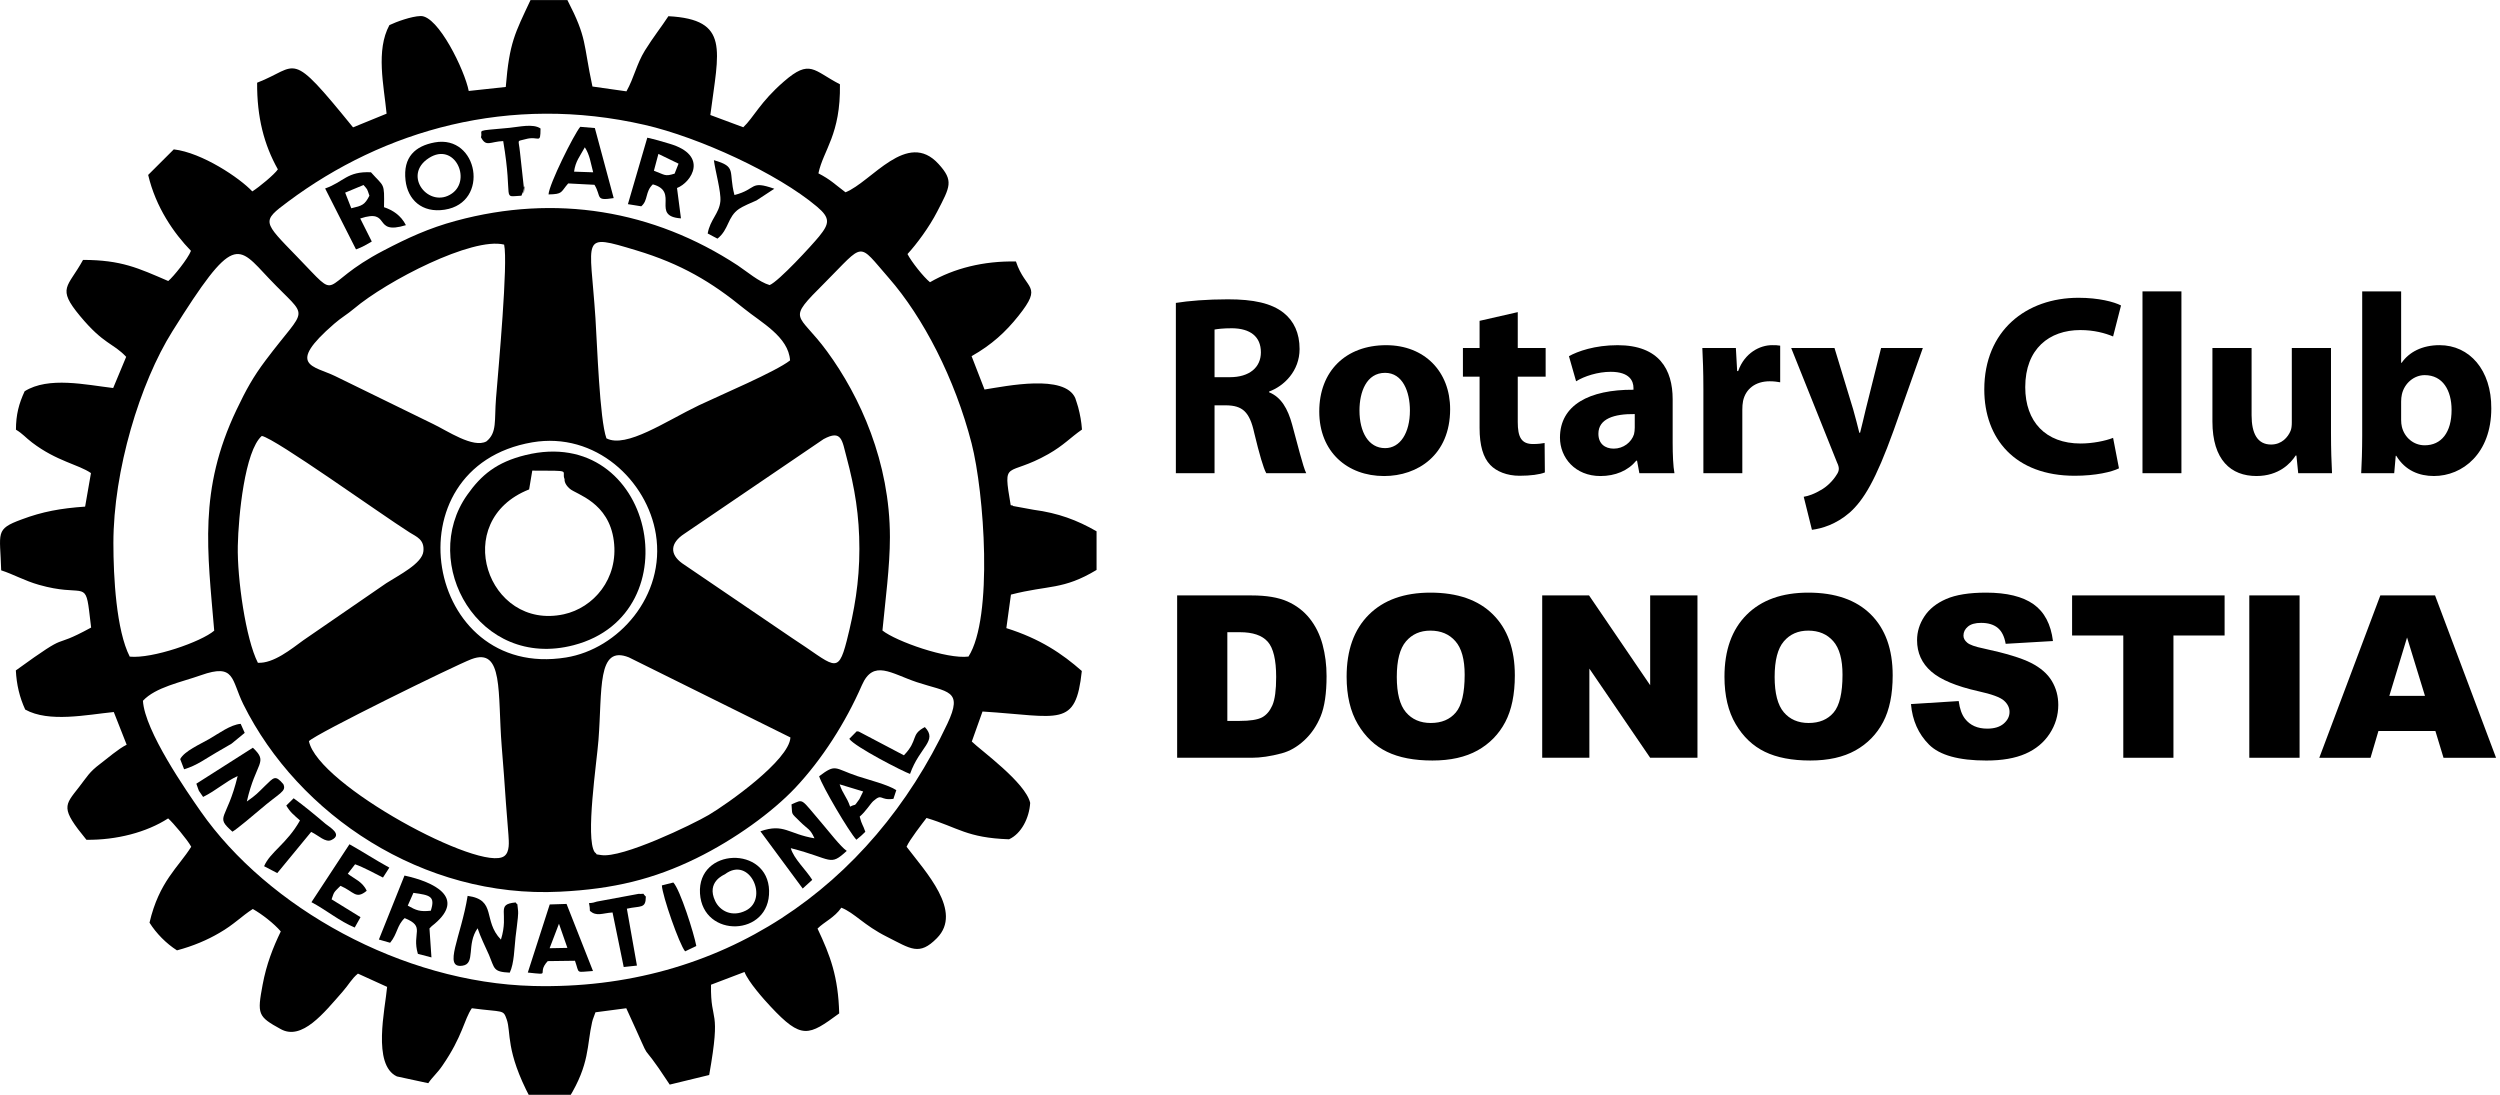 <?xml version="1.0" encoding="UTF-8" standalone="no"?>
<!DOCTYPE svg PUBLIC "-//W3C//DTD SVG 1.1//EN" "http://www.w3.org/Graphics/SVG/1.1/DTD/svg11.dtd">
<svg width="100%" height="100%" viewBox="0 0 612 268" version="1.1" xmlns="http://www.w3.org/2000/svg" xmlns:xlink="http://www.w3.org/1999/xlink" xml:space="preserve" xmlns:serif="http://www.serif.com/">
    <g transform="matrix(5.141,0,0,5.141,-147.288,-199.077)">
        <g transform="matrix(1,0,0,1,53.899,38.725)">
            <path d="M0,52.276L1.842,52.276C2.838,50.651 2.688,49.795 2.945,48.669C2.951,48.63 2.963,48.587 2.977,48.55L3.105,48.201L4.572,48.008C6.106,51.342 4.897,48.98 6.641,51.644L8.52,51.187C9.106,47.88 8.575,48.795 8.607,46.888L10.202,46.281C10.385,46.755 11.122,47.586 11.441,47.924C12.928,49.517 13.25,49.327 14.711,48.254C14.666,46.507 14.289,45.506 13.679,44.215C14.005,43.889 14.484,43.695 14.813,43.22C15.447,43.471 15.881,44.055 16.985,44.606C18.126,45.181 18.521,45.528 19.365,44.669C20.612,43.401 18.826,41.517 17.919,40.318C18.06,39.987 18.675,39.203 18.869,38.947C20.38,39.403 20.783,39.894 22.798,39.963C23.385,39.696 23.762,38.947 23.805,38.23C23.589,37.261 21.426,35.708 21.025,35.309L21.535,33.879C25.219,34.111 25.973,34.679 26.264,31.949C25.328,31.125 24.279,30.414 22.67,29.908L22.889,28.312C24.691,27.846 25.361,28.103 26.966,27.137L26.966,25.297C26.03,24.76 25.139,24.429 23.971,24.273L22.994,24.094C22.971,24.047 22.91,24.072 22.877,24.052C22.499,21.808 22.678,22.752 24.67,21.621C25.402,21.205 25.714,20.839 26.272,20.452C26.242,20.064 26.187,19.759 26.088,19.381C26.072,19.331 25.978,19.019 25.951,18.952C25.441,17.805 22.686,18.38 21.631,18.546L21.015,16.958C21.973,16.418 22.641,15.8 23.243,15.044C24.447,13.533 23.589,13.85 23.127,12.45C21.586,12.419 20.186,12.772 19.034,13.437C18.73,13.194 18.144,12.454 17.963,12.095C18.393,11.63 19.002,10.81 19.38,10.07C19.99,8.888 20.176,8.612 19.443,7.808C17.945,6.16 16.26,8.655 15.011,9.155C14.49,8.763 14.301,8.552 13.721,8.253C13.955,7.139 14.786,6.408 14.746,4.012C13.479,3.359 13.329,2.792 12.078,3.88C10.947,4.857 10.631,5.602 10.143,6.058L8.575,5.475C8.969,2.397 9.521,0.924 6.578,0.77C6.246,1.281 5.87,1.744 5.459,2.405C5.057,3.059 4.945,3.7 4.58,4.348L2.961,4.118C2.509,2.015 2.723,1.853 1.768,0L0.013,0C-0.732,1.594 -0.992,2.012 -1.166,4.139L-2.93,4.33C-3.113,3.365 -4.382,0.737 -5.221,0.762C-5.658,0.773 -6.383,1.038 -6.707,1.194C-7.36,2.4 -6.972,4.061 -6.841,5.411L-8.438,6.063C-11.52,2.272 -10.996,3.162 -13.006,3.937C-13.016,5.588 -12.676,6.888 -12.018,8.063C-12.181,8.305 -12.906,8.907 -13.236,9.112C-13.835,8.473 -15.625,7.268 -16.974,7.111L-18.194,8.328C-17.831,9.87 -16.969,11.107 -16.156,11.943C-16.301,12.317 -16.986,13.17 -17.238,13.38C-18.676,12.761 -19.465,12.379 -21.295,12.374C-22.018,13.696 -22.563,13.692 -21.439,15.044C-20.301,16.415 -19.88,16.313 -19.241,16.99L-19.86,18.475C-21.161,18.322 -22.939,17.916 -24.076,18.629C-24.351,19.223 -24.488,19.74 -24.49,20.458C-24.152,20.663 -24.055,20.816 -23.719,21.072C-22.545,21.966 -21.516,22.111 -20.918,22.525L-21.196,24.122C-22.359,24.202 -23.232,24.362 -24.212,24.73C-25.509,25.205 -25.242,25.344 -25.193,27.156C-24.613,27.342 -24.082,27.652 -23.396,27.846C-21.322,28.438 -21.187,27.617 -21.007,29.072C-20.968,29.364 -20.945,29.612 -20.91,29.881C-22.997,31.019 -21.703,29.901 -24.495,31.922C-24.46,32.607 -24.315,33.206 -24.049,33.786C-22.916,34.415 -21.131,34.033 -19.831,33.903L-19.218,35.46C-19.613,35.653 -20.137,36.114 -20.484,36.375C-21.005,36.767 -21.095,36.974 -21.484,37.474C-22.18,38.367 -22.383,38.463 -21.133,39.987C-19.705,40.004 -18.271,39.633 -17.243,38.968C-17.02,39.16 -16.318,39.991 -16.144,40.318C-16.751,41.292 -17.672,41.97 -18.13,43.933C-17.809,44.444 -17.336,44.924 -16.822,45.252C-16.045,45.044 -15.377,44.757 -14.807,44.423C-14.102,44.019 -13.741,43.618 -13.211,43.282C-12.77,43.529 -12.189,43.986 -11.879,44.351C-12.248,45.111 -12.563,45.915 -12.744,46.888C-13.006,48.296 -12.979,48.401 -11.879,49.003C-10.869,49.56 -9.825,48.231 -8.942,47.227C-8.638,46.883 -8.504,46.6 -8.205,46.359L-6.816,46.991C-6.908,48.035 -7.533,50.703 -6.35,51.255L-4.857,51.577C-4.646,51.267 -4.43,51.104 -4.181,50.737C-3.215,49.336 -3.157,48.554 -2.782,48.008C-1.26,48.209 -1.293,48.055 -1.122,48.539C-0.902,49.154 -1.195,50.017 0,52.276M11.398,13.573C10.899,13.428 10.309,12.924 9.88,12.637C5.863,10.003 1.203,9.227 -3.535,10.512C-4.836,10.862 -5.854,11.338 -6.98,11.926C-10.211,13.603 -8.906,14.484 -11.105,12.221C-12.734,10.54 -12.805,10.547 -11.535,9.601C-6.972,6.196 -1,4.462 5.459,5.947C8.041,6.542 11.769,8.249 13.654,9.84C14.297,10.381 14.25,10.646 13.754,11.257C13.419,11.669 11.826,13.403 11.398,13.573M-2.088,21.017C-2.718,21.356 -3.949,20.512 -4.623,20.189L-9.289,17.908C-10.32,17.408 -11.652,17.423 -9.338,15.418C-9,15.123 -8.723,14.975 -8.389,14.693C-6.835,13.38 -2.758,11.268 -1.244,11.646C-1.053,12.521 -1.507,17.444 -1.63,18.959C-1.717,20.036 -1.57,20.596 -2.088,21.017M5.045,11.918C7.2,12.568 8.634,13.431 10.182,14.693C11,15.357 12.299,16.036 12.371,17.16C11.693,17.695 9.064,18.806 8.031,19.298C6.463,20.048 4.568,21.361 3.627,20.871C3.301,19.961 3.187,16.392 3.105,15.158C2.85,11.243 2.354,11.109 5.045,11.918M-19.85,25.86C-19.85,22.401 -18.584,18.232 -17.039,15.772C-14.1,11.077 -13.961,11.65 -12.434,13.265C-10.508,15.296 -10.58,14.461 -12.604,17.16C-13.193,17.944 -13.529,18.551 -13.99,19.519C-15.806,23.334 -15.367,26.238 -15.049,30.029C-15.671,30.561 -17.989,31.371 -19.071,31.266C-19.711,30.015 -19.85,27.479 -19.85,25.86M17.126,25.579C17.126,22.006 15.709,18.881 14.133,16.731C12.736,14.823 12.158,15.327 14.02,13.466C15.953,11.528 15.566,11.511 17.072,13.233C18.71,15.106 20.22,18.023 21.015,21.108C21.614,23.442 22.053,29.406 20.867,31.262C19.842,31.394 17.427,30.541 16.77,30.022C16.906,28.604 17.126,26.979 17.126,25.579M-12.97,31.558C-13.548,30.428 -13.958,27.543 -13.926,25.998C-13.897,24.563 -13.593,21.463 -12.783,20.756C-12.114,20.891 -7.165,24.451 -5.745,25.352C-5.418,25.557 -5.031,25.688 -5.088,26.247C-5.141,26.83 -6.256,27.384 -6.855,27.768L-10.805,30.486C-11.375,30.9 -12.227,31.601 -12.97,31.558M15.672,26.136C15.672,27.721 15.436,29.068 15.07,30.511C14.635,32.209 14.471,31.673 12.446,30.365L7.234,26.821C6.633,26.388 6.659,25.856 7.337,25.415L13.967,20.908C14.836,20.439 14.846,20.966 15.063,21.774C15.455,23.243 15.672,24.543 15.672,26.136M0.096,21.061C3.115,20.546 5.572,22.889 5.982,25.438C6.453,28.375 4.194,30.905 1.703,31.306C-5.027,32.394 -6.772,22.239 0.096,21.061M-18.443,33.367C-17.842,32.721 -16.646,32.491 -15.68,32.15C-14.041,31.571 -14.246,32.356 -13.66,33.54C-11.042,38.802 -5.111,42.79 1.416,42.458C3.968,42.333 5.888,41.856 7.906,40.868C9.746,39.967 11.533,38.664 12.619,37.513C13.887,36.165 15.011,34.415 15.794,32.619C16.339,31.381 17.182,32.071 18.406,32.481C19.877,32.97 20.635,32.83 19.859,34.466C16.193,42.251 9.084,47.177 0.135,46.948C-6.115,46.789 -12.492,43.215 -15.695,38.632C-16.361,37.675 -18.359,34.806 -18.443,33.367M-10.539,35.29C-10.215,34.94 -3.609,31.696 -2.806,31.388C-1.26,30.801 -1.561,32.986 -1.36,35.531C-1.289,36.437 -1.212,37.364 -1.158,38.238C-1.122,38.747 -1.08,39.241 -1.039,39.751C-1.017,40.09 -0.969,40.567 -1.237,40.763C-2.313,41.567 -10.119,37.382 -10.539,35.29M3.066,40.574C2.619,39.909 3.169,36.29 3.248,35.239C3.434,32.842 3.173,30.692 4.697,31.301L12.389,35.114C12.331,36.205 9.363,38.294 8.496,38.805C7.738,39.251 4.371,40.882 3.37,40.713C3.018,40.65 3.262,40.736 3.066,40.574" />
        </g>
        <g transform="matrix(1,0,0,1,53.675,69.142)">
            <path d="M0,-8.75C-1.385,-8.411 -2.117,-7.792 -2.777,-6.854C-5.074,-3.61 -2.237,1.493 2.296,0.302C8.007,-1.191 6.088,-10.243 0,-8.75M0.17,-7.114L0.32,-8.009C2.307,-8.004 1.68,-8.03 1.859,-7.598C1.859,-7.598 1.82,-7.39 2.111,-7.142C2.426,-6.874 3.967,-6.503 4.203,-4.664C4.437,-2.854 3.232,-1.475 1.82,-1.168C-1.809,-0.38 -3.61,-5.621 0.17,-7.114" />
        </g>
        <g transform="matrix(1,0,0,1,37.999,76.613)">
            <path d="M0,-0.572C0.182,-0.074 0.036,-0.379 0.322,0.058C0.954,-0.253 1.394,-0.678 1.967,-0.935C1.449,1.214 0.855,0.946 1.719,1.713C1.924,1.599 2.801,0.859 3.019,0.672C3.968,-0.147 4.305,-0.198 4.142,-0.551C3.752,-1.013 3.685,-0.864 3.274,-0.473C2.908,-0.114 2.861,-0.045 2.404,0.276C2.837,-1.633 3.452,-1.566 2.691,-2.285L0,-0.572Z" />
        </g>
        <g transform="matrix(1,0,0,1,52.923,81.382)">
            <path d="M0,3.656C0.211,3.214 0.217,2.489 0.276,1.962C0.308,1.666 0.361,1.334 0.385,1.046C0.398,0.905 0.41,0.774 0.385,0.604C0.334,0.253 0.418,0.514 0.28,0.313C-0.697,0.408 -0.016,0.79 -0.42,2.083C-1.303,1.172 -0.602,0.191 -2.006,0C-2.321,1.962 -3.196,3.47 -2.246,3.324C-1.614,3.229 -2.078,2.315 -1.531,1.543C-1.383,1.98 -1.183,2.379 -0.988,2.815C-0.714,3.458 -0.805,3.62 0,3.656" />
        </g>
        <g transform="matrix(1,0,0,1,67.792,79.808)">
            <path d="M0,-1.874C-1.051,-3.099 -0.855,-3.039 -1.453,-2.782C-1.4,-2.254 -1.518,-2.426 -1.038,-1.951C-0.659,-1.577 -0.574,-1.636 -0.359,-1.167C-1.613,-1.375 -1.809,-1.892 -2.934,-1.501L-0.92,1.225L-0.466,0.812C-0.765,0.331 -1.346,-0.193 -1.488,-0.697C0.516,-0.186 0.346,0.193 1.178,-0.567C0.894,-0.755 0.305,-1.52 0,-1.874" />
        </g>
        <g transform="matrix(1,0,0,1,45.602,46.871)">
            <path d="M0,3.728C0.329,3.61 0.509,3.492 0.751,3.353L0.201,2.256C1.703,1.758 0.759,3.071 2.376,2.574C2.136,2.1 1.741,1.856 1.333,1.718C1.354,0.522 1.344,0.77 0.712,0.056C-0.425,0 -0.584,0.517 -1.47,0.827L0,3.728ZM0.358,0.662C0.559,0.899 0.511,0.799 0.638,1.171C0.417,1.608 0.294,1.648 -0.225,1.77L-0.517,1.025L0.358,0.662Z" />
        </g>
        <g transform="matrix(1,0,0,1,58.549,45.957)">
            <path d="M0,2.488L0.636,2.59C0.974,2.301 0.812,1.9 1.187,1.545C2.474,1.893 1.069,3.066 2.526,3.165L2.338,1.719C3.031,1.449 3.859,0.162 1.985,-0.389C1.608,-0.503 1.296,-0.595 0.923,-0.677L0,2.488ZM1.452,0.095L2.411,0.56L2.224,1.034C1.751,1.183 1.778,1.096 1.238,0.896L1.452,0.095Z" />
        </g>
        <g transform="matrix(1,0,0,1,49.1,81.795)">
            <path d="M0,1.138C0.134,0.995 0.074,1.062 0.247,0.916C1.729,-0.341 0.213,-1.076 -1.19,-1.38L-2.409,1.667L-1.874,1.82C-1.522,1.398 -1.556,0.995 -1.181,0.646C-0.165,1.059 -0.854,1.339 -0.552,2.348L0.094,2.518L0,1.138ZM0.063,0.294C-0.464,0.35 -0.626,0.279 -1.034,0.052L-0.765,-0.556C0.028,-0.446 0.286,-0.398 0.063,0.294" />
        </g>
        <g transform="matrix(1,0,0,1,61.981,81.136)">
            <path d="M0,0.13C0.132,2.286 3.343,2.195 3.291,0C3.238,-2.156 -0.131,-2.054 0,0.13M1.186,-0.782C2.371,-1.682 3.291,0.394 2.184,0.946C1.525,1.276 0.949,0.966 0.723,0.49C0.289,-0.424 1.147,-0.756 1.186,-0.782" />
        </g>
        <g transform="matrix(1,0,0,1,49.352,48.501)">
            <path d="M0,-2.997C-0.926,-2.827 -1.52,-2.303 -1.392,-1.188C-1.289,-0.277 -0.617,0.378 0.475,0.207C2.641,-0.132 2.067,-3.375 0,-2.997M-0.275,-2.255C0.937,-3.032 1.769,-1.232 0.82,-0.565C-0.264,0.194 -1.576,-1.428 -0.275,-2.255" />
        </g>
        <g transform="matrix(1,0,0,1,53.782,81.892)">
            <path d="M0,3.142C1.185,3.268 0.381,3.21 0.949,2.597L2.246,2.58C2.476,3.225 2.252,3.118 3.104,3.068L1.845,-0.126L1.044,-0.101L0,3.142ZM1.484,0.817L1.885,1.967L1.039,1.983L1.484,0.817Z" />
        </g>
        <g transform="matrix(1,0,0,1,54.769,45.079)">
            <path d="M0,2.903C0.691,2.887 0.562,2.808 0.936,2.379L2.188,2.444C2.535,3.018 2.202,3.22 3.103,3.077L2.206,-0.258L1.51,-0.317C1.203,0.053 0.025,2.419 0,2.903M1.216,1.818C1.284,1.319 1.488,1.1 1.729,0.658C1.972,1.044 1.996,1.367 2.126,1.849L1.216,1.818Z" />
        </g>
        <g transform="matrix(1,0,0,1,67.655,78.094)">
            <path d="M0,-2.408C0.145,-1.931 1.428,0.247 1.773,0.615C1.989,0.448 2.014,0.412 2.199,0.236C2.078,-0.123 2.038,-0.072 1.93,-0.485C2.221,-0.733 2.438,-1.096 2.572,-1.22C3.028,-1.621 2.869,-1.238 3.537,-1.332L3.674,-1.746C3.301,-1.998 2.342,-2.243 1.829,-2.411C0.711,-2.786 0.815,-3.023 0,-2.408M0.975,-2.023L2.096,-1.683C2.07,-1.631 1.926,-1.332 1.916,-1.317C1.612,-0.9 1.802,-1.131 1.475,-0.96C1.307,-1.451 1.139,-1.534 0.975,-2.023" />
        </g>
        <g transform="matrix(1,0,0,1,45.558,81.937)">
            <path d="M0,-2.059C0.398,-1.921 0.98,-1.601 1.328,-1.427L1.631,-1.9C0.98,-2.255 0.354,-2.666 -0.268,-3.012L-2.078,-0.254C-1.399,0.101 -0.727,0.661 -0.018,0.953L0.259,0.46L-1.119,-0.39C-0.99,-0.765 -1.029,-0.699 -0.697,-1.033C-0.047,-0.758 0.027,-0.367 0.553,-0.796C0.361,-1.23 -0.047,-1.369 -0.348,-1.609L0,-2.059Z" />
        </g>
        <g transform="matrix(1,0,0,1,44.15,79.081)">
            <path d="M0,-1.129C-0.524,-1.575 -1.038,-2 -1.518,-2.346L-1.868,-2C-1.673,-1.669 -1.518,-1.562 -1.216,-1.29C-1.833,-0.186 -2.633,0.207 -2.925,0.889L-2.298,1.217L-0.683,-0.745C-0.327,-0.574 0,-0.222 0.28,-0.358C0.841,-0.62 0.184,-0.974 0,-1.129" />
        </g>
        <g transform="matrix(1,0,0,1,63.622,48.428)">
            <path d="M0,-0.418C-0.301,-1.556 0.138,-1.758 -0.979,-2.077C-0.915,-1.568 -0.63,-0.57 -0.67,-0.123C-0.722,0.457 -1.159,0.751 -1.274,1.414L-0.809,1.659C-0.25,1.214 -0.344,0.626 0.221,0.241C0.365,0.136 0.857,-0.08 1.051,-0.161L1.898,-0.717C0.707,-1.136 1.088,-0.696 0,-0.418" />
        </g>
        <g transform="matrix(1,0,0,1,51.552,47.864)">
            <path d="M0,-2.605C0.246,-2.123 0.433,-2.4 1.059,-2.423C1.552,0.483 0.953,0.224 1.926,0.178L2.004,-0.014C2.154,-0.843 1.994,0.662 2.041,-0.218L1.858,-1.889C1.793,-2.549 1.682,-2.388 2.119,-2.513C2.765,-2.698 2.832,-2.227 2.836,-3.022C2.482,-3.267 1.812,-3.096 1.348,-3.053C-0.378,-2.893 0.109,-2.983 0,-2.605" />
        </g>
        <g transform="matrix(1,0,0,1,58.499,83.981)">
            <path d="M0,-1.988C0.66,-2.136 0.9,-1.974 0.904,-2.564C0.682,-2.777 0.927,-2.675 0.553,-2.694L-1.43,-2.326C-1.962,-2.139 -1.77,-2.467 -1.759,-1.879C-1.43,-1.608 -1.184,-1.773 -0.682,-1.809L-0.15,0.789L0.48,0.721L0,-1.988Z" />
        </g>
        <g transform="matrix(1,0,0,1,71.691,74.232)">
            <path d="M0,0.457L-2.151,-0.675C-2.177,-0.678 -2.223,-0.683 -2.247,-0.686L-2.601,-0.327C-2.349,0.047 -0.028,1.237 0.292,1.344C0.753,0.04 1.622,-0.226 0.998,-0.887C0.296,-0.524 0.709,-0.277 0,0.457" />
        </g>
        <g transform="matrix(1,0,0,1,61.273,80.746)">
            <path d="M0,3.278L0.533,3.022C0.422,2.423 -0.24,0.33 -0.562,0L-1.107,0.138C-1.084,0.637 -0.272,2.96 0,3.278" />
        </g>
        <g transform="matrix(1,0,0,1,37.23,73.675)">
            <path d="M0,1.195L0.186,1.679C0.798,1.498 1.209,1.175 1.741,0.869C1.965,0.742 2.163,0.627 2.443,0.462L3.072,-0.054L2.881,-0.484C2.4,-0.45 1.809,-0.007 1.389,0.234C0.951,0.487 0.197,0.813 0,1.195" />
        </g>
        <g transform="matrix(1,0,0,1,86.483,57.548)">
            <path d="M0,-0.864L0.731,-0.864C1.658,-0.864 2.207,-1.328 2.207,-2.048C2.207,-2.803 1.695,-3.182 0.842,-3.194C0.391,-3.194 0.135,-3.157 0,-3.133L0,-0.864ZM-1.842,-4.401C-1.244,-4.498 -0.354,-4.572 0.635,-4.572C1.854,-4.572 2.707,-4.389 3.293,-3.926C3.781,-3.535 4.049,-2.962 4.049,-2.206C4.049,-1.157 3.305,-0.438 2.598,-0.181L2.598,-0.145C3.17,0.086 3.488,0.635 3.694,1.391C3.951,2.318 4.207,3.391 4.365,3.708L2.463,3.708C2.329,3.476 2.135,2.806 1.891,1.794C1.67,0.769 1.317,0.489 0.561,0.476L0,0.476L0,3.708L-1.842,3.708L-1.842,-4.401Z" style=";fill-rule:nonzero;"/>
        </g>
        <g transform="matrix(1,0,0,1,93.384,58.282)">
            <path d="M0,-0.013C0,1.012 0.427,1.78 1.22,1.78C1.938,1.78 2.402,1.06 2.402,-0.013C2.402,-0.903 2.061,-1.805 1.22,-1.805C0.329,-1.805 0,-0.89 0,-0.013M4.317,-0.074C4.317,2.109 2.769,3.109 1.171,3.109C-0.573,3.109 -1.915,1.963 -1.915,0.035C-1.915,-1.891 -0.646,-3.122 1.269,-3.122C3.097,-3.122 4.317,-1.866 4.317,-0.074" style=";fill-rule:nonzero;"/>
        </g>
        <g transform="matrix(1,0,0,1,100.921,61.378)">
            <path d="M0,-7.792L0,-6.084L1.328,-6.084L1.328,-4.719L0,-4.719L0,-2.56C0,-1.841 0.17,-1.511 0.73,-1.511C0.963,-1.511 1.146,-1.535 1.279,-1.56L1.291,-0.158C1.048,-0.06 0.609,0 0.084,0C-0.514,0 -1.013,-0.206 -1.307,-0.512C-1.647,-0.865 -1.818,-1.438 -1.818,-2.28L-1.818,-4.719L-2.611,-4.719L-2.611,-6.084L-1.818,-6.084L-1.818,-7.377L0,-7.792Z" style=";fill-rule:nonzero;"/>
        </g>
        <g transform="matrix(1,0,0,1,106.492,58.111)">
            <path d="M0,0.329C-0.976,0.317 -1.731,0.548 -1.731,1.267C-1.731,1.744 -1.415,1.975 -1.001,1.975C-0.536,1.975 -0.158,1.67 -0.036,1.292C-0.013,1.195 0,1.085 0,0.975L0,0.329ZM0.22,3.145L0.109,2.548L0.073,2.548C-0.317,3.024 -0.927,3.28 -1.634,3.28C-2.842,3.28 -3.561,2.402 -3.561,1.451C-3.561,-0.098 -2.171,-0.841 -0.061,-0.829L-0.061,-0.915C-0.061,-1.232 -0.231,-1.683 -1.146,-1.683C-1.757,-1.683 -2.402,-1.476 -2.793,-1.232L-3.134,-2.427C-2.72,-2.659 -1.903,-2.951 -0.817,-2.951C1.171,-2.951 1.805,-1.78 1.805,-0.379L1.805,1.695C1.805,2.268 1.829,2.817 1.89,3.145L0.22,3.145Z" style=";fill-rule:nonzero;"/>
        </g>
        <g transform="matrix(1,0,0,1,109.76,59.158)">
            <path d="M0,-1.901C0,-2.779 -0.025,-3.353 -0.05,-3.864L1.547,-3.864L1.608,-2.767L1.657,-2.767C1.962,-3.633 2.693,-3.999 3.268,-3.999C3.438,-3.999 3.523,-3.999 3.657,-3.975L3.657,-2.231C3.523,-2.255 3.365,-2.279 3.157,-2.279C2.475,-2.279 2.011,-1.913 1.889,-1.34C1.864,-1.219 1.854,-1.073 1.854,-0.925L1.854,2.098L0,2.098L0,-1.901Z" style=";fill-rule:nonzero;"/>
        </g>
        <g transform="matrix(1,0,0,1,116.003,63.952)">
            <path d="M0,-8.658L0.891,-5.731C0.987,-5.378 1.109,-4.939 1.182,-4.622L1.219,-4.622C1.305,-4.939 1.402,-5.39 1.487,-5.731L2.219,-8.658L4.207,-8.658L2.816,-4.732C1.963,-2.365 1.39,-1.414 0.719,-0.817C0.072,-0.256 -0.61,-0.06 -1.074,0L-1.465,-1.573C-1.232,-1.61 -0.939,-1.719 -0.659,-1.889C-0.379,-2.037 -0.074,-2.329 0.109,-2.634C0.17,-2.72 0.206,-2.817 0.206,-2.902C0.206,-2.964 0.194,-3.06 0.121,-3.207L-2.062,-8.658L0,-8.658Z" style=";fill-rule:nonzero;"/>
        </g>
        <g transform="matrix(1,0,0,1,129.549,53.257)">
            <path d="M0,7.767C-0.341,7.938 -1.108,8.121 -2.108,8.121C-4.95,8.121 -6.413,6.353 -6.413,4.012C-6.413,1.207 -4.414,-0.354 -1.927,-0.354C-0.963,-0.354 -0.231,-0.159 0.098,0.012L-0.28,1.488C-0.658,1.329 -1.183,1.183 -1.841,1.183C-3.317,1.183 -4.463,2.073 -4.463,3.902C-4.463,5.549 -3.487,6.585 -1.829,6.585C-1.269,6.585 -0.646,6.463 -0.28,6.316L0,7.767Z" style=";fill-rule:nonzero;"/>
        </g>
        <g transform="matrix(1,0,0,1,60.935,-684.075)">
            <rect x="69.734" y="736.673" width="1.854" height="8.658" />
        </g>
        <g transform="matrix(1,0,0,1,139.645,57.342)">
            <path d="M0,2C0,2.781 0.023,3.415 0.049,3.914L-1.561,3.914L-1.646,3.074L-1.684,3.074C-1.916,3.438 -2.477,4.048 -3.55,4.048C-4.758,4.048 -5.646,3.292 -5.646,1.451L-5.646,-2.048L-3.781,-2.048L-3.781,1.158C-3.781,2.025 -3.5,2.549 -2.854,2.549C-2.342,2.549 -2.05,2.195 -1.927,1.903C-1.879,1.792 -1.866,1.646 -1.866,1.5L-1.866,-2.048L0,-2.048L0,2Z" style=";fill-rule:nonzero;"/>
        </g>
        <g transform="matrix(1,0,0,1,142.985,55.268)">
            <path d="M0,3.452C0,3.574 0.012,3.683 0.036,3.781C0.158,4.281 0.585,4.659 1.121,4.659C1.914,4.659 2.402,4.049 2.402,2.976C2.402,2.049 1.987,1.318 1.121,1.318C0.622,1.318 0.158,1.696 0.036,2.232C0.012,2.341 0,2.452 0,2.574L0,3.452ZM-1.902,5.988C-1.878,5.598 -1.854,4.879 -1.854,4.207L-1.854,-2.67L0,-2.67L0,0.732L0.024,0.732C0.378,0.22 1,-0.109 1.829,-0.109C3.256,-0.109 4.305,1.074 4.293,2.904C4.293,5.049 2.926,6.122 1.561,6.122C0.865,6.122 0.195,5.866 -0.232,5.159L-0.257,5.159L-0.33,5.988L-1.902,5.988Z" style=";fill-rule:nonzero;"/>
        </g>
        <g transform="matrix(1,0,0,1,87.092,73.055)">
            <path d="M0,-4.228L0,-0.004L0.584,-0.004C1.084,-0.004 1.439,-0.06 1.65,-0.17C1.86,-0.281 2.025,-0.475 2.146,-0.75C2.266,-1.026 2.325,-1.475 2.325,-2.094C2.325,-2.913 2.191,-3.473 1.924,-3.775C1.656,-4.078 1.214,-4.228 0.596,-4.228L0,-4.228ZM-2.39,-5.979L1.16,-5.979C1.859,-5.979 2.424,-5.885 2.855,-5.695C3.285,-5.505 3.641,-5.232 3.923,-4.878C4.204,-4.522 4.408,-4.109 4.535,-3.638C4.661,-3.167 4.725,-2.667 4.725,-2.14C4.725,-1.314 4.63,-0.674 4.442,-0.218C4.254,0.237 3.993,0.618 3.659,0.926C3.325,1.234 2.967,1.439 2.584,1.541C2.06,1.681 1.584,1.751 1.16,1.751L-2.39,1.751L-2.39,-5.979Z" style=";fill-rule:nonzero;"/>
        </g>
        <g transform="matrix(1,0,0,1,95.161,70.924)">
            <path d="M0,0.032C0,0.813 0.145,1.374 0.435,1.715C0.725,2.055 1.119,2.226 1.619,2.226C2.132,2.226 2.529,2.059 2.811,1.725C3.092,1.391 3.232,0.792 3.232,-0.072C3.232,-0.801 3.086,-1.333 2.791,-1.668C2.498,-2.005 2.1,-2.172 1.598,-2.172C1.115,-2.172 0.729,-2.002 0.437,-1.66C0.146,-1.32 0,-0.755 0,0.032M-2.389,0.022C-2.389,-1.24 -2.038,-2.223 -1.335,-2.926C-0.632,-3.629 0.348,-3.981 1.602,-3.981C2.889,-3.981 3.881,-3.635 4.576,-2.945C5.273,-2.254 5.621,-1.286 5.621,-0.042C5.621,0.862 5.469,1.603 5.165,2.181C4.86,2.76 4.421,3.21 3.847,3.532C3.271,3.853 2.555,4.013 1.697,4.013C0.826,4.013 0.104,3.875 -0.467,3.597C-1.039,3.32 -1.502,2.88 -1.857,2.28C-2.211,1.678 -2.389,0.925 -2.389,0.022" style=";fill-rule:nonzero;"/>
        </g>
        <g transform="matrix(1,0,0,1,102.085,74.806)">
            <path d="M0,-7.731L2.23,-7.731L5.141,-3.454L5.141,-7.731L7.393,-7.731L7.393,0L5.141,0L2.246,-4.245L2.246,0L0,0L0,-7.731Z" style=";fill-rule:nonzero;"/>
        </g>
        <g transform="matrix(1,0,0,1,113.153,70.924)">
            <path d="M0,0.032C0,0.813 0.146,1.374 0.436,1.715C0.725,2.055 1.12,2.226 1.619,2.226C2.133,2.226 2.529,2.059 2.811,1.725C3.092,1.391 3.232,0.792 3.232,-0.072C3.232,-0.801 3.086,-1.333 2.792,-1.668C2.498,-2.005 2.102,-2.172 1.598,-2.172C1.116,-2.172 0.729,-2.002 0.437,-1.66C0.146,-1.32 0,-0.755 0,0.032M-2.389,0.022C-2.389,-1.24 -2.037,-2.223 -1.334,-2.926C-0.631,-3.629 0.348,-3.981 1.604,-3.981C2.89,-3.981 3.881,-3.635 4.578,-2.945C5.273,-2.254 5.621,-1.286 5.621,-0.042C5.621,0.862 5.47,1.603 5.166,2.181C4.861,2.76 4.422,3.21 3.848,3.532C3.272,3.853 2.556,4.013 1.697,4.013C0.826,4.013 0.104,3.875 -0.467,3.597C-1.038,3.32 -1.501,2.88 -1.855,2.28C-2.211,1.678 -2.389,0.925 -2.389,0.022" style=";fill-rule:nonzero;"/>
        </g>
        <g transform="matrix(1,0,0,1,119.645,69.632)">
            <path d="M0,2.617L2.272,2.474C2.322,2.844 2.422,3.125 2.573,3.318C2.818,3.632 3.171,3.787 3.628,3.787C3.969,3.787 4.232,3.707 4.416,3.548C4.601,3.388 4.693,3.203 4.693,2.992C4.693,2.791 4.605,2.612 4.43,2.454C4.254,2.294 3.846,2.146 3.206,2.005C2.158,1.77 1.412,1.457 0.965,1.067C0.516,0.676 0.29,0.179 0.29,-0.426C0.29,-0.823 0.404,-1.199 0.636,-1.552C0.865,-1.905 1.212,-2.183 1.674,-2.385C2.137,-2.587 2.771,-2.689 3.575,-2.689C4.563,-2.689 5.316,-2.504 5.835,-2.138C6.354,-1.77 6.662,-1.185 6.761,-0.384L4.509,-0.252C4.449,-0.6 4.323,-0.853 4.132,-1.011C3.939,-1.169 3.676,-1.249 3.338,-1.249C3.061,-1.249 2.851,-1.19 2.711,-1.072C2.57,-0.954 2.499,-0.811 2.499,-0.642C2.499,-0.519 2.558,-0.408 2.674,-0.31C2.786,-0.208 3.053,-0.112 3.475,-0.026C4.52,0.2 5.268,0.428 5.719,0.658C6.171,0.888 6.5,1.174 6.705,1.515C6.91,1.855 7.014,2.237 7.014,2.659C7.014,3.155 6.876,3.612 6.602,4.03C6.328,4.449 5.944,4.766 5.453,4.982C4.961,5.198 4.34,5.306 3.591,5.306C2.276,5.306 1.365,5.053 0.859,4.547C0.354,4.04 0.066,3.397 0,2.617" style=";fill-rule:nonzero;"/>
        </g>
        <g transform="matrix(1,0,0,1,127.317,74.806)">
            <path d="M0,-7.731L7.262,-7.731L7.262,-5.822L4.826,-5.822L4.826,0L2.438,0L2.438,-5.822L0,-5.822L0,-7.731Z" style=";fill-rule:nonzero;"/>
        </g>
        <g transform="matrix(1,0,0,1,60.935,-656.048)">
            <rect x="74.82" y="723.123" width="2.394" height="7.731" />
        </g>
        <g transform="matrix(1,0,0,1,144.12,70.025)">
            <path d="M0,1.833L-0.853,-0.946L-1.697,1.833L0,1.833ZM0.496,3.506L-2.216,3.506L-2.592,4.782L-5.032,4.782L-2.126,-2.949L0.48,-2.949L3.385,4.782L0.883,4.782L0.496,3.506Z" style=";fill-rule:nonzero;"/>
        </g>
    </g>
</svg>
